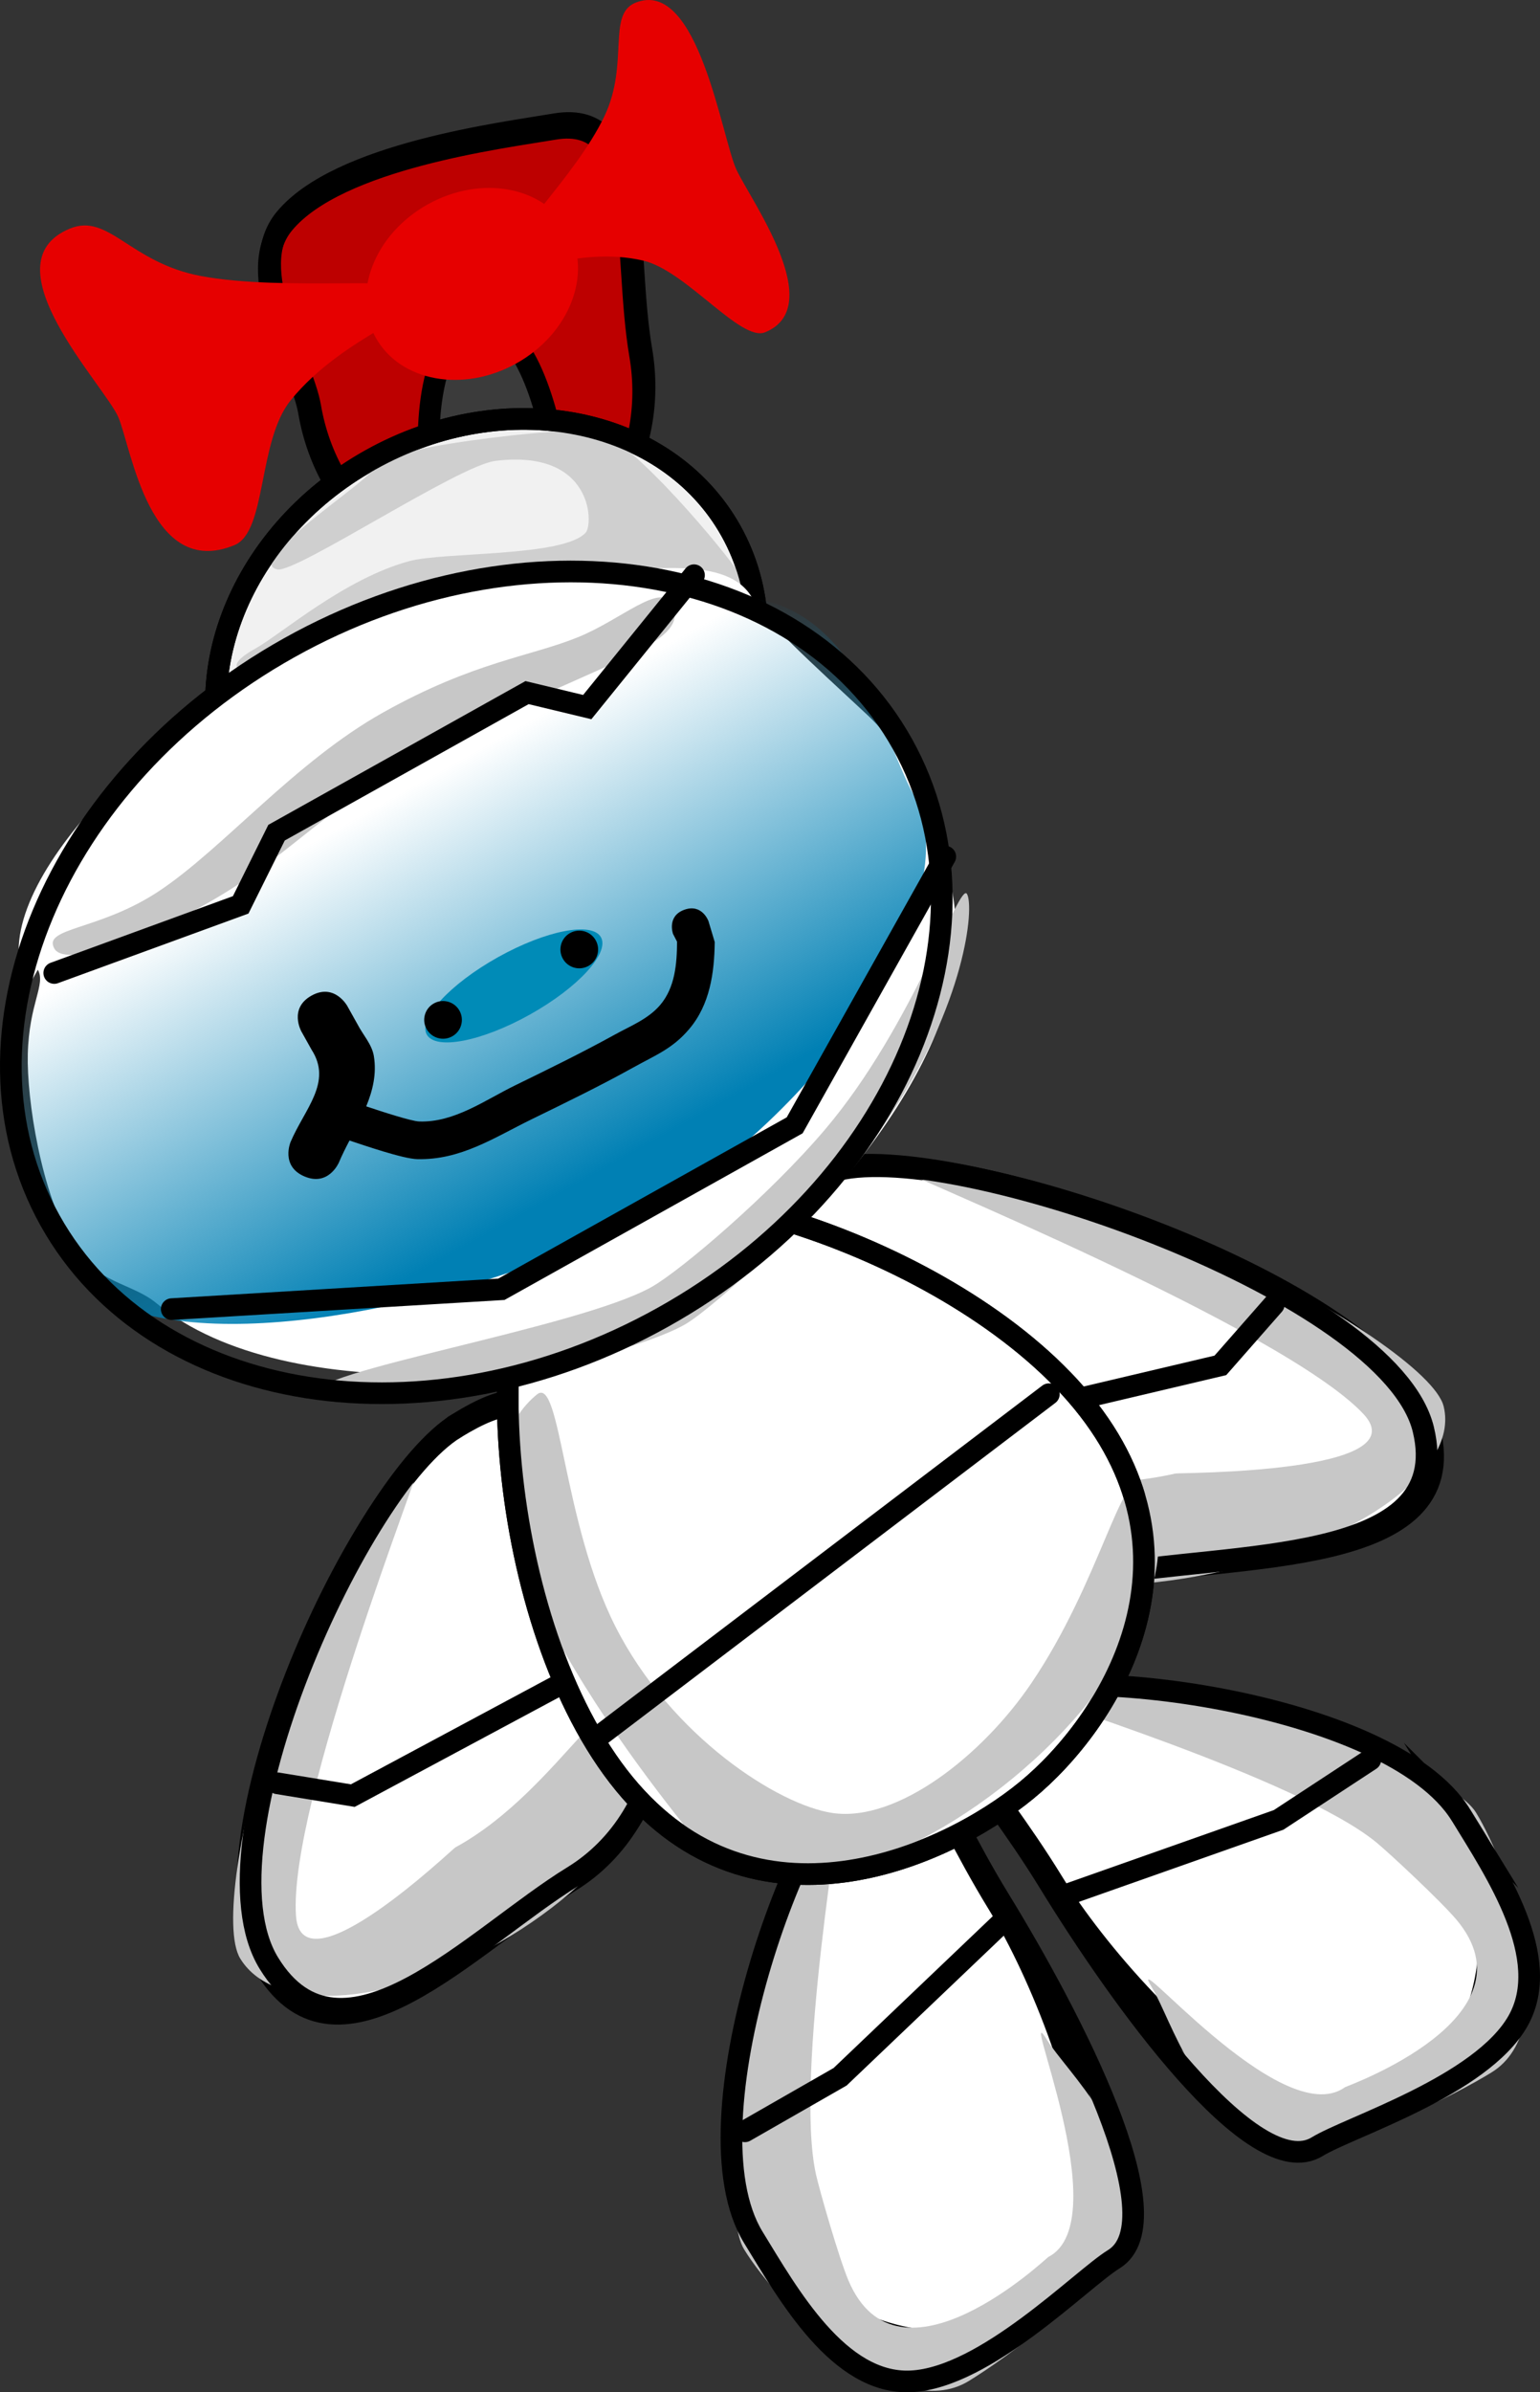 <svg version="1.1" xmlns="http://www.w3.org/2000/svg" xmlns:xlink="http://www.w3.org/1999/xlink" width="355.428" height="551.813" viewBox="0,0,355.428,551.813"><rect x="0" y="0" width="355.428" height="551.813" fill="#333333" stroke="none"/><defs><linearGradient x1="293.349" y1="205.518" x2="341.414" y2="291.539" gradientUnits="userSpaceOnUse" id="color-1"><stop offset="0" stop-color="#0080b4" stop-opacity="0"/><stop offset="1" stop-color="#0080b4"/></linearGradient></defs><g transform="translate(-230.337,-6.145)"><g data-paper-data="{&quot;isPaintingLayer&quot;:true}" fill-rule="nonzero" stroke-width="5" stroke-linejoin="miter" stroke-miterlimit="10" stroke-dasharray="" stroke-dashoffset="0" style="mix-blend-mode: normal"><g data-paper-data="{&quot;index&quot;:null}"><path d="M566.201,426.402c16.31,26.585 4.531,54.703 -10.13,63.698c-6.05,3.712 -18.732,7.741 -32.302,0.739c-19.316,-9.967 -40.769,-34.783 -50.35,-50.398c-16.31,-26.585 -28.196,-33.165 -13.534,-42.16c14.661,-8.995 90.005,1.536 106.316,28.12z" fill="#ffffff" stroke="#000000" stroke-linecap="butt"/><path d="M570.979,424.228c7.859,12.81 20.51,49.594 3.558,59.994c-7.765,4.764 -34.25,19.086 -49.44,15.378c-17.97,-4.386 -24.552,-27.887 -28.811,-34.829c-7.367,-12.007 29.716,33.521 44.458,22.837c0.308,-0.223 44.843,-16.044 25.685,-38.704c-3.62,-4.281 -15.438,-15.299 -18.406,-17.742c-18.04,-14.848 -81.647,-34.206 -81.02,-34.591c16.952,-10.4 96.116,14.846 103.976,27.656z" fill="#c7c7c7" stroke="none" stroke-linecap="butt"/><path d="M567.554,424.886c8.029,13.086 21.365,32.981 13.112,47.479c-8.513,14.956 -38.864,24.383 -46.309,28.951c-14.661,8.995 -45.597,-34.38 -61.907,-60.965c-16.31,-26.585 -28.196,-33.165 -13.534,-42.16c14.661,-8.995 92.328,0.111 108.639,26.695z" fill="none" stroke="#000000" stroke-linecap="butt"/><path d="M546.613,412.059l-21.17,13.883l-48.434,17.089" fill="none" stroke="#000000" stroke-linecap="round"/></g><g data-paper-data="{&quot;index&quot;:null}"><path d="M429.274,414.22c14.661,-8.995 15.143,4.582 31.453,31.166c9.58,15.615 21.984,45.983 22.118,67.719c0.094,15.269 -9.243,24.75 -15.293,28.462c-14.661,8.995 -45.065,6.757 -61.376,-19.828c-16.31,-26.585 8.436,-98.524 23.097,-107.519z" fill="#ffffff" stroke="#000000" stroke-linecap="butt"/><path d="M424.525,419.791c0.627,-0.385 -10.932,65.09 -5.868,87.899c0.833,3.753 5.301,19.28 7.478,24.446c11.521,27.345 45.802,-5.19 46.14,-5.363c16.204,-8.302 -7.584,-61.987 -0.217,-49.98c4.259,6.942 22.227,23.457 17.997,41.464c-3.576,15.221 -28.343,32.344 -36.108,37.108c-16.952,10.4 -44.013,-17.542 -51.872,-30.353c-7.859,-12.81 5.499,-94.822 22.451,-105.223z" fill="#c7c7c7" stroke="none" stroke-linecap="butt"/><path d="M429.631,413.314c14.661,-8.995 15.143,4.582 31.453,31.166c16.31,26.585 40.963,73.814 26.302,82.809c-7.444,4.567 -29.6,27.354 -46.789,28.168c-16.664,0.789 -28.358,-20.114 -36.386,-33.199c-16.31,-26.585 10.759,-99.949 25.42,-108.944z" fill="none" stroke="#000000" stroke-linecap="butt"/><path d="M461.409,449.759l-37.177,35.437l-21.968,12.583" fill="none" stroke="#000000" stroke-linecap="round"/></g><g data-paper-data="{&quot;index&quot;:null}"><path d="M560.344,336.193c7.657,31.594 -44.411,28.217 -74.606,33.723c-30.195,5.506 -60.88,-15.642 -68.537,-47.236c-7.657,-31.594 -22.303,-41.43 7.892,-46.936c30.195,-5.506 127.594,28.855 135.251,60.449z" fill="#ffffff" stroke="#000000" stroke-linecap="butt"/><path d="M563.536,330.578c3.69,15.224 -21.622,32.727 -56.534,39.094c-34.913,6.367 -66.206,-0.813 -69.896,-16.037c-3.458,-14.269 33.01,-0.368 64.534,-7.595c0.864,-0.198 56.378,0.076 43.343,-13.76c-18.786,-19.94 -108.407,-56.233 -107.115,-56.469c34.913,-6.367 121.978,39.544 125.668,54.768z" fill="#c7c7c7" stroke="none" stroke-linecap="butt"/><path d="M558.833,335.85c7.657,31.594 -44.411,28.217 -74.606,33.723c-30.195,5.506 -60.88,-15.642 -68.537,-47.236c-7.657,-31.594 -22.303,-41.43 7.892,-46.936c30.195,-5.506 127.594,28.855 135.251,60.449z" fill="none" stroke="#000000" stroke-linecap="butt"/><path d="M524.304,307.092l-12.305,14.005l-81.003,19.105" fill="none" stroke="#000000" stroke-linecap="round"/></g><g><path d="M335.367,335.594c22.813,-13.996 20.341,1.879 37.225,29.397c16.883,27.518 12.076,61.172 -10.737,75.169c-22.813,13.996 -53.307,47.484 -70.19,19.966c-16.883,-27.518 20.889,-110.536 43.702,-124.532z" fill="#ffffff" stroke="#000000" stroke-linecap="butt"/><path d="M285.794,457.949c-8.135,-13.26 15.188,-98.51 41.566,-114.693c0.976,-0.599 -30.567,79.186 -28.705,104.87c1.292,17.822 36.09,-15.466 36.771,-15.837c24.833,-13.538 38.264,-45.374 45.89,-32.946c8.135,13.26 -6.653,37.129 -33.03,53.312c-26.378,16.183 -54.356,18.553 -62.491,5.293z" fill="#c7c7c7" stroke="none" stroke-linecap="butt"/><path d="M336.083,334.444c22.813,-13.996 20.341,1.879 37.225,29.397c16.883,27.518 12.076,61.172 -10.737,75.169c-22.813,13.996 -53.307,47.484 -70.19,19.966c-16.883,-27.518 20.889,-110.536 43.702,-124.532z" fill="none" stroke="#000000" stroke-linecap="butt"/><path d="M375.937,385.943l-64.177,34.4l-17.378,-2.841" fill="none" stroke="#000000" stroke-linecap="round"/></g><g><path d="M358.842,287.112c18.959,-15.565 91.431,5.987 121.363,42.446c29.933,36.459 5.992,74.018 -12.967,89.583c-18.959,15.565 -62.858,34.967 -92.791,-1.492c-29.933,-36.459 -34.564,-114.972 -15.605,-130.537z" fill="#ffffff" stroke="#000000" stroke-linecap="butt"/><path d="M354.253,327.812c5.48,-4.499 5.912,29.442 18.106,53.497c12.893,25.435 37.738,41.244 50.151,43.048c14.903,2.166 34.5,-13.203 45.826,-29.894c15.779,-23.252 21.118,-50.136 25.156,-45.217c11.633,14.17 -1.574,44.243 -29.5,67.17c-27.926,22.927 -59.995,30.027 -71.629,15.857c-11.633,-14.17 -66.036,-81.533 -38.11,-104.461z" fill="#c7c7c7" stroke="none" stroke-linecap="butt"/><path d="M358.842,287.112c18.959,-15.565 91.431,5.987 121.363,42.446c29.933,36.459 5.992,74.018 -12.967,89.583c-18.959,15.565 -62.858,34.967 -92.791,-1.492c-29.933,-36.459 -34.564,-114.972 -15.605,-130.537z" fill="none" stroke="#000000" stroke-linecap="butt"/><path d="M368.968,406.361l103.439,-78.609" fill="none" stroke="#000000" stroke-linecap="round"/></g><g><path d="M295.801,57.726c12.483,-15.094 50.463,-19.805 62.351,-21.831c21.107,-3.596 15.834,28.198 19.918,52.164c4.084,23.966 -9.717,46.309 -30.824,49.906c-21.107,3.596 -41.529,-12.916 -45.612,-36.882c-1.784,-10.468 -15.513,-31.651 -5.833,-43.357z" fill="#bd0000" stroke="#000000" stroke-linecap="butt"/><path d="M301.945,99.984c-1.784,-10.468 -15.513,-31.651 -5.833,-43.357c12.483,-15.094 50.463,-19.805 62.351,-21.831c21.107,-3.596 15.834,28.198 19.918,52.164c4.084,23.966 -9.717,46.309 -30.824,49.906c-21.107,3.596 -41.529,-12.916 -45.612,-36.882z" fill="none" stroke="#000000" stroke-linecap="butt"/><path d="M340.207,81.316c11.436,-1.93 16.815,20.514 18.856,32.61c2.041,12.096 -0.029,9.264 -11.465,11.194c-11.436,1.93 -15.403,6.851 -17.444,-5.246c-2.041,-12.096 -1.383,-36.629 10.054,-38.558z" fill="#3b3b3b" stroke="#000000" stroke-linecap="butt"/><path d="M315.859,112.215c31.153,-17.407 68.401,-10.052 83.197,16.428c14.796,26.48 1.536,62.057 -29.616,79.464c-31.153,17.407 -68.401,10.052 -83.197,-16.428c-14.796,-26.48 -1.536,-62.057 29.616,-79.464z" fill="#f1f1f1" stroke="#000000" stroke-linecap="butt"/><path d="M323.384,173.701c-7.615,-13.629 -52.393,-7.733 -34.091,-17.96c5.9,-3.296 20.551,-16.129 35.536,-20.167c7.974,-2.149 35.578,-0.929 40.687,-6.567c1.792,-1.978 1.726,-19.334 -20.855,-16.548c-8.528,1.052 -46.044,25.925 -50.292,25.035c-8.09,-1.695 22.073,-21.078 21.531,-22.717c-1.812,-5.481 46.525,-10.143 51.587,-9.361c8.229,1.272 31.292,29.352 33.083,32.558c7.615,13.629 -11.955,31.661 -30.258,41.888c-18.302,10.227 -39.313,7.468 -46.928,-6.161z" fill="#cfcfcf" stroke="none" stroke-linecap="butt"/><path d="M315.859,112.215c31.153,-17.407 68.401,-10.052 83.197,16.428c14.796,26.48 1.536,62.057 -29.616,79.464c-31.153,17.407 -68.401,10.052 -83.197,-16.428c-14.796,-26.48 -1.536,-62.057 29.616,-79.464z" fill="none" stroke="#000000" stroke-linecap="butt"/><path d="M236.73,233.926c-11.532,-20.639 26.527,-59.233 66.052,-81.318c20.467,-11.436 40.116,-12.15 59.447,-13.753c17.999,-1.492 36.211,-4.644 41.771,5.307c2.929,5.242 13.205,14.521 26.404,26.795c12.801,11.904 19.793,32.443 20.686,49.646c1.812,34.894 -42.819,79.385 -62.568,90.419c-23.023,12.864 -91.651,20.911 -122.13,-4.301c-5.571,-4.608 -13.972,-4.629 -19.273,-13.366c-7.268,-11.979 -10.625,-33.575 -10.368,-44.034c0.291,-11.828 4.225,-16.075 2.321,-19.482z" fill="#ffffff" stroke="none" stroke-linecap="butt"/><path d="M245.111,288.911c-6.867,-12.289 -19.414,-40.179 -9.906,-55.777c8.87,-14.551 38.88,-16.851 58.145,-27.616c5.954,-3.327 26.393,-22.495 40.937,-30.184c13.877,-7.336 21.693,-3.089 34.656,-10.802c8.954,-5.328 13.733,-18.524 19.821,-19.802c37.785,-7.934 44.365,30.281 52.464,44.776c13.273,23.754 -22.178,74.382 -62.092,96.684c-31.309,17.494 -88.875,31.837 -118.183,22.293c-8.056,-2.623 -12.98,-14.451 -15.841,-19.573z" fill="url(#color-1)" stroke="none" stroke-linecap="butt"/><path d="M303.338,327.75c-2.829,-5.062 60.391,-15.24 77.33,-24.705c6.599,-3.687 27.229,-21.194 40.175,-36.465c20.286,-23.931 30.953,-57.295 32.679,-54.205c1.701,3.043 -0.272,25.152 -18.418,52.149c-12.037,17.908 -40.05,43.436 -46.806,47.211c-16.939,9.465 -82.132,21.078 -84.961,16.016z" fill="#c7c7c7" stroke="none" stroke-linecap="butt"/><path d="M266.971,211.734c14.894,-9.862 31.412,-29.854 51.857,-41.279c20.935,-11.698 33.929,-12.838 45.053,-17.384c9.775,-3.994 18.765,-12.461 21.411,-7.726c5.657,10.125 -20.125,14.021 -59.455,35.997c-19.691,11.003 -27.992,21.051 -43.12,30.468c-15.088,9.392 -37.027,18.174 -39.852,13.118c-2.716,-4.861 10.349,-4.085 24.106,-13.194z" fill="#c7c7c7" stroke="none" stroke-linecap="butt"/><path d="M297.128,155.54c54.322,-30.353 117.674,-20.393 141.499,22.247c23.826,42.64 -0.897,101.813 -55.219,132.166c-54.322,30.353 -117.674,20.393 -141.499,-22.247c-23.826,-42.64 0.897,-101.813 55.219,-132.166z" fill="none" stroke="#000000" stroke-linecap="butt"/><path d="M448.503,203.742l-34.758,61.982l-67.688,37.822l-76.085,4.579" fill="none" stroke="#000000" stroke-linecap="round"/><path d="M390.511,138.83l-24.637,30.42l-13.894,-3.339l-57.817,32.306l-8.275,16.652l-43.03,15.717" fill="none" stroke="#000000" stroke-linecap="round"/><path d="M345.245,226.959c11.098,-6.201 21.749,-8.269 23.788,-4.618c2.04,3.651 -5.303,11.637 -16.401,17.838c-11.098,6.201 -21.749,8.269 -23.788,4.618c-2.04,-3.651 5.303,-11.637 16.401,-17.838z" fill="#008bb7" stroke="none" stroke-linecap="butt"/><path d="M328.794,243.525c-1.171,-2.097 -0.422,-4.746 1.675,-5.917c2.097,-1.171 4.746,-0.422 5.917,1.675c1.171,2.097 0.422,4.746 -1.675,5.917c-2.097,1.171 -4.746,0.422 -5.917,-1.675z" fill="#000000" stroke="none" stroke-linecap="butt"/><path d="M360.235,227.285c-1.171,-2.097 -0.422,-4.746 1.675,-5.917c2.097,-1.171 4.746,-0.422 5.917,1.675c1.171,2.097 0.422,4.746 -1.675,5.917c-2.097,1.171 -4.746,0.422 -5.917,-1.675z" fill="#000000" stroke="none" stroke-linecap="butt"/><path d="M302.218,235.814c5.288,-2.955 8.243,2.333 8.243,2.333l2.364,4.231c1.267,2.465 3.357,4.66 3.801,7.395c0.664,4.087 -0.256,7.904 -1.766,11.58c3.315,1.108 10.342,3.416 12.216,3.485c8.079,0.295 15.195,-4.931 22.128,-8.317c7.769,-3.795 15.476,-7.553 23.048,-11.73c3.591,-1.981 7.682,-3.575 10.44,-6.807c3.468,-4.065 3.878,-9.583 3.907,-14.616l-0.936,-1.81c0,0 -1.468,-4.093 2.625,-5.561c4.093,-1.468 5.561,2.625 5.561,2.625l1.446,4.83c-0.092,7.088 -1.099,14.441 -5.92,20.098c-3.857,4.526 -7.645,5.926 -12.91,8.851c-7.689,4.271 -15.542,8.077 -23.443,11.936c-8.648,4.224 -16.319,9.428 -26.38,9.189c-3.309,-0.079 -12.256,-3.179 -15.644,-4.296c-0.882,1.695 -1.733,3.381 -2.445,5.07c0,0 -2.36,5.579 -7.939,3.219c-5.579,-2.36 -3.219,-7.939 -3.219,-7.939c3.254,-7.659 9.709,-13.752 4.854,-21.291l-2.364,-4.231c0,0 -2.955,-5.288 2.333,-8.243z" fill="#000000" stroke="none" stroke-linecap="butt"/><path d="M329.031,53.304c12.266,-6.854 26.796,-4.203 32.453,5.922c5.657,10.125 0.3,23.888 -11.967,30.742c-12.266,6.854 -26.796,4.203 -32.453,-5.922c-5.657,-10.125 -0.3,-23.888 11.967,-30.742z" fill="#e60000" stroke="none" stroke-linecap="butt"/><path d="M257.702,102.511c-3.017,-7.32 -30.706,-35.61 -11.219,-43.643c8.915,-3.675 13.818,7.856 30.194,10.942c19.418,3.66 49.955,-0.359 51.592,3.613c1.855,4.499 -18.621,9.961 -30.835,25.049c-7.657,9.459 -5.479,30.325 -12.988,33.42c-19.486,8.032 -23.726,-22.06 -26.744,-29.381z" fill="#e60000" stroke="none" stroke-linecap="butt"/><path d="M400.316,45.311c3.37,7.148 21.099,31.62 6.58,37.49c-5.595,2.262 -18.249,-14.249 -28.089,-16.534c-15.695,-3.644 -28.997,4.693 -31.069,0.299c-1.828,-3.878 15.303,-19.318 22.119,-33.664c5.748,-12.098 0.511,-23.447 7.154,-26.133c14.519,-5.869 19.935,31.394 23.305,38.542z" data-paper-data="{&quot;index&quot;:null}" fill="#e60000" stroke="none" stroke-linecap="butt"/></g></g></g></svg>